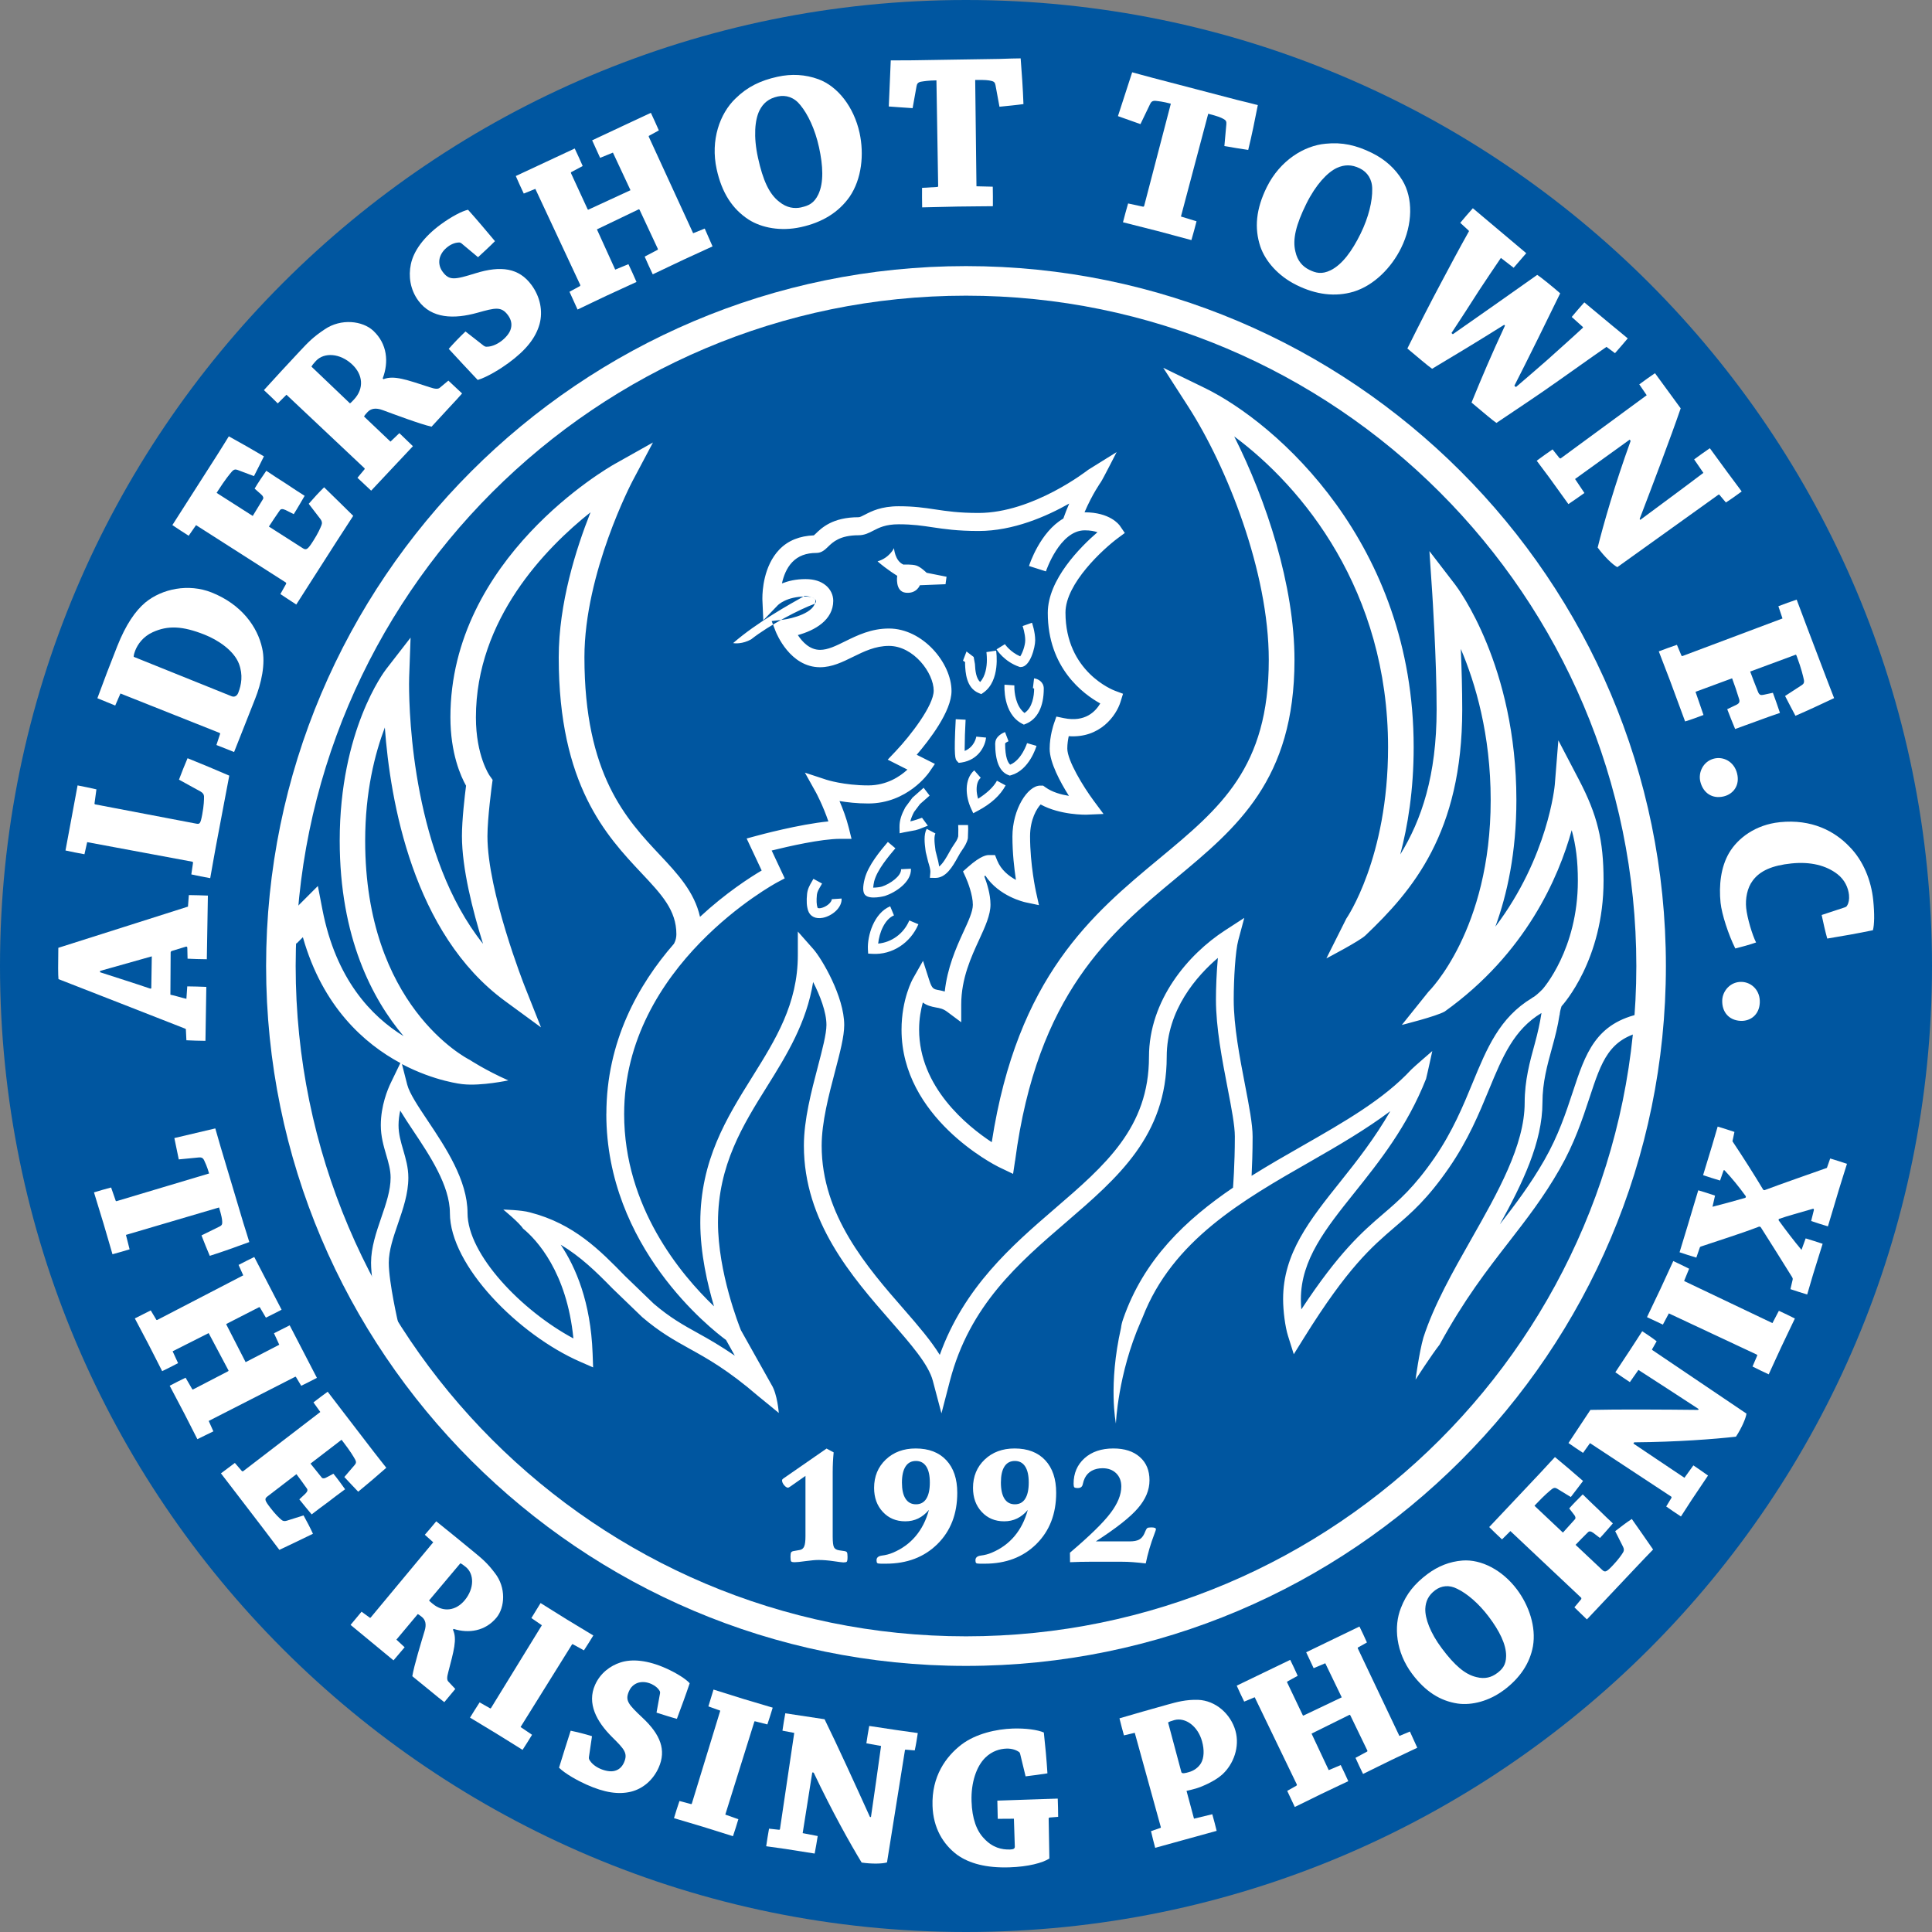 <?xml version="1.0" encoding="UTF-8"?>
<svg id="Layer_2" data-name="Layer 2" xmlns="http://www.w3.org/2000/svg" viewBox="0 0 380.3 380.3">
  <rect x="0" y="0" width="380.3" height="380.3" fill="#808080" stroke="none"/>
  <defs>
    <style>
      .cls-1 {
        fill: #0056a0;
      }

      .cls-1, .cls-2 {
        fill-rule: evenodd;
        stroke-width: 0px;
      }

      .cls-2 {
        fill: #fff;
      }
    </style>
  </defs>
  <g id="Layer_1-2" data-name="Layer 1">
    <g>
      <path class="cls-1" d="m380.3,190.15c0,105.02-85.13,190.15-190.15,190.15S0,295.17,0,190.15,85.13,0,190.15,0s190.15,85.13,190.15,190.15h0Z"/>
      <path class="cls-2" d="m190.15,322.1c-72.76,0-131.95-59.19-131.95-131.95S117.39,58.2,190.15,58.2c72.76,0,131.95,59.19,131.95,131.95s-59.19,131.95-131.95,131.95h0Zm0-269.72c-75.97,0-137.77,61.8-137.77,137.77s61.8,137.77,137.77,137.77,137.77-61.8,137.77-137.77S266.12,52.38,190.15,52.38h0Z"/>
      <path class="cls-2" d="m22.78,236.36c.02.08.11.09.19.07l18.19-5.44c-.44-1.49-.76-2.11-1-2.64-.28-.51-.59-.54-.96-.52l-4.01.39c-.28-1.36-.62-2.92-.87-4.2,2.7-.64,5.4-1.28,8.06-1.9.25.82.66,2.35,1.07,3.72.3,1.02,1.86,6.21,2.29,7.65.36,1.21,1.87,6.24,2.18,7.3.49,1.51.91,2.92,1.15,3.7-2.57.94-5.18,1.89-7.78,2.71-.53-1.2-1.1-2.69-1.63-4.02l3.56-1.75c.41-.2.56-.42.52-.96-.03-.54-.1-1.03-.62-2.79l-18.33,5.4.72,2.84c-1.09.33-2.23.67-3.37.97-.49-1.64-1.16-4.03-1.77-6.06-.56-1.87-1.29-4.16-1.87-6.12,1.13-.34,2.26-.68,3.37-.96l.91,2.62h0Z"/>
      <path class="cls-2" d="m30.74,259.75c.04.07.15.11.22.07l16.92-8.78-.92-2.05c.98-.5,2.1-1.09,3.09-1.56.75,1.45,1.86,3.58,2.7,5.21.9,1.73,1.93,3.72,2.68,5.17-.98.5-2.1,1.09-3.09,1.56l-1.2-2.04s-.07-.05-.22.02l-6.31,3.23c-.07.04-.09.09-.07.12l3.81,7.43,6.62-3.43-1.04-2.26c.98-.51,2.12-1.05,3.09-1.56.79,1.52,1.88,3.61,2.83,5.46.81,1.55,1.8,3.47,2.53,4.88-.94.48-2.13,1.11-3.09,1.56l-1.03-1.72c-.04-.07-.09-.09-.2-.03l-16.98,8.67.92,2.05c-1,.47-2.12,1.05-3.15,1.54-.73-1.41-1.75-3.45-2.53-4.97-.97-1.88-2.08-3.92-2.92-5.55,1.01-.52,2.13-1.11,3.13-1.58l1.31,2.26c.04.07.09.09.2.03l6.84-3.55c.07-.04.13-.11.09-.18l-3.9-7.34-7.09,3.58,1.07,2.33c-1.01.53-2.1,1.09-3.13,1.58-.75-1.45-1.78-3.53-2.7-5.3-.83-1.59-1.89-3.56-2.68-5.08,1.01-.53,2.12-1.05,3.13-1.58l1.07,1.79h0Z"/>
      <path class="cls-2" d="m47.63,289.57c.05.06.16.08.23.03l15.19-11.66-1.35-1.89c.94-.72,1.91-1.46,2.8-2.1.92,1.2,2.21,2.88,3.27,4.27.77,1,5.21,6.79,5.78,7.53,1.02,1.33,1.92,2.43,2.49,3.17-1.81,1.6-3.67,3.18-5.53,4.71-.82-.86-1.81-1.89-2.73-2.89l2.06-2.4c.24-.29.34-.56.05-1.07-.28-.5-.87-1.54-2.41-3.54-.05-.06-.17-.23-.25-.32l-6.11,4.69c.8.98,1.5,1.88,2.22,2.76.15.19.52.21.94-.05l1.35-.72c.83,1.01,1.61,2.1,2.3,3.06-1.06.76-2.22,1.65-3.39,2.55-1.19.86-2.35,1.75-3.19,2.4-.75-.91-1.63-1.93-2.43-2.96l1.19-1.12c.44-.44.5-.75.28-1.04-.66-.93-1.32-1.86-2.04-2.8l-5.72,4.39c-.61.47-.54.77.58,2.22.99,1.3,1.74,2,2.19,2.38.31.27.63.29,1.05.17l3.3-1.04c.68,1.22,1.33,2.47,1.85,3.61-2.17,1.05-4.38,2.13-6.61,3.17-1.23-1.67-4.65-6.13-8.1-10.63-1.14-1.49-2.38-3.1-3.4-4.43.87-.67,1.87-1.38,2.74-2.05l1.39,1.61h0Z"/>
      <path class="cls-2" d="m84.45,315.04c.1.14.32.32.73.66,2.1,1.74,4.58,1.36,6.3-.71,1.9-2.29,1.89-5.16.22-6.53-.5-.42-.84-.64-1.08-.74l-6.17,7.33h0Zm-.82-12.94c.79-.88,1.51-1.76,2.24-2.64,2.19,1.76,4.85,3.91,7.3,5.94,1.82,1.5,2.76,2.28,4.25,4.25,2.24,2.86,1.97,6.76.31,8.77-2.21,2.67-5.46,3.15-8.44,2.22l-.13.16c.87,1.83.14,4.24-.92,8.34-.28,1.04-.29,1.56.03,1.88l1.35,1.44c-.7.85-1.43,1.73-2.16,2.6-.62-.46-1.72-1.37-2.35-1.89-.69-.57-3.38-2.75-3.95-3.22.33-2.06,1.83-6.95,2.43-8.94.4-1.31.14-2.16-.55-2.73-.41-.34-.68-.51-.8-.56l-4.21,5.03,1.62,1.5c-.73.88-1.46,1.7-2.19,2.58-1.22-1.01-2.92-2.42-4.49-3.71-1.32-1.09-2.79-2.31-3.96-3.27.73-.88,1.43-1.73,2.16-2.6l1.65,1.2s.12,0,.14-.04l12.32-14.82-1.64-1.47h0Z"/>
      <path class="cls-2" d="m104.6,318.5c.58-.94,1.24-2.01,1.81-2.95,1.46.9,3.62,2.28,5.22,3.26,1.74,1.07,3.74,2.25,5.16,3.12-.58.94-1.24,2.02-1.85,2.93l-2.21-1.22c-.07-.04-.11.03-.18.13l-10.08,16.18,2.26,1.53c-.6.97-1.24,2.02-1.87,2.97-1.42-.88-3.45-2.17-5.22-3.25-1.56-.96-3.56-2.14-5.12-3.1.6-.97,1.24-2.01,1.89-3l2.06,1.17c.07.04.15,0,.19-.07l10-16.28-2.05-1.41h0Z"/>
      <path class="cls-2" d="m115.92,345.92c-.01.13,0,.31.07.44.42.76,1.21,1.39,2.14,1.8.89.4,2.07.66,2.9.41.76-.2,1.39-.72,1.79-1.61.83-1.86.07-2.65-2.31-5.01-3.12-3.1-5-6.67-3.37-10.31,1.03-2.3,2.98-3.75,5.01-4.4,2.3-.75,5.42-.43,8.95,1.16,2.12.95,3.96,2.13,4.66,2.94-.78,2.33-1.66,4.7-2.52,7-1.24-.33-2.68-.8-4.01-1.22l.7-3.84c.01-.13,0-.22-.03-.33-.28-.57-.89-1.11-1.63-1.45-.89-.4-1.7-.49-2.49-.31-.65.16-1.49.63-1.95,1.67-.83,1.86-.22,2.58,2.7,5.32,3.45,3.25,4.68,6.3,3.11,9.79-1.05,2.34-3,4.1-5.42,4.71-2.46.59-5.19.22-8.83-1.42-1.56-.7-4.08-2.05-5.35-3.3.75-2.47,1.53-4.9,2.29-7.28,1.31.27,2.87.66,4.2,1.08l-.61,4.15h0Z"/>
      <path class="cls-2" d="m139.44,335.89c.32-1.05.69-2.26,1.01-3.31,1.64.5,4.08,1.29,5.87,1.84,1.95.59,4.18,1.24,5.78,1.72-.32,1.05-.69,2.26-1.05,3.3l-2.45-.62c-.08-.02-.1.05-.14.17l-5.69,18.2,2.57.91c-.33,1.09-.69,2.26-1.06,3.34-1.6-.49-3.88-1.23-5.87-1.84-1.75-.53-3.99-1.18-5.74-1.71.33-1.09.69-2.26,1.08-3.38l2.28.61c.08.02.14-.04.16-.12l5.59-18.27-2.34-.84h0Z"/>
      <path class="cls-2" d="m153.34,360.19c.13-.02.17-.06.19-.14l2.81-18.94-2.32-.44c.17-1.12.35-2.33.56-3.42,2.26.34,5.4.82,7.73,1.17,2.4,4.86,6.27,13.35,8.93,19.23l.2.03c.66-4.64,1.37-9.36,1.99-14l-2.89-.52c.16-1.09.36-2.38.56-3.42,1.57.24,3.46.52,5.24.79,1.41.21,3.11.43,4.32.61-.16,1.09-.35,2.3-.6,3.41l-1.79-.14c-.08-.01-.13.02-.15.18l-3.52,22.01c-.87.28-2.98.33-4.99.03-2.18-3.58-5.85-10.11-9.44-17.7l-.28-.04c-.66,4.1-1.24,7.97-1.89,11.95l2.96.57c-.16,1.09-.39,2.33-.6,3.45-1.69-.26-3.82-.62-5.75-.91-1.29-.19-2.67-.36-3.79-.53.17-1.13.35-2.34.56-3.46l1.99.22h0Z"/>
      <path class="cls-2" d="m200.84,345.37c-.05-.21-.09-.37-.22-.48-.54-.39-1.41-.73-2.51-.69-1.26.04-2.8.46-4.14,1.76-1.78,1.73-2.85,4.95-2.73,8.61.11,3.46,1.01,5.84,2.48,7.34,1.65,1.78,3.46,2.21,5.12,2.15.69-.02.89-.19.92-.52l-.18-5.54-3.18.02c-.04-1.1-.04-2.49-.08-3.58,1.79-.06,4.36-.14,6.51-.22,1.71-.06,3.83-.12,5.38-.18.04,1.1.08,2.44.08,3.59l-1.71.14c-.08.04-.16.09-.16.17l.14,7.9c-1.36.86-4.15,1.61-7.85,1.73-4.56.15-7.93-.76-10.31-2.47-2.76-2.07-4.7-5.27-4.84-9.62-.19-5.82,2.61-9.7,5.72-12.09,2.82-2.13,6.83-3.03,10.09-3.14,2.56-.08,4.9.25,6.1.78.29,2.64.54,5.32.71,8.04-1.34.21-2.88.42-4.3.59l-1.04-4.29h0Z"/>
      <path class="cls-2" d="m232.54,348.82c.11.39.81.2,1.48.01.98-.27,1.87-.9,2.39-1.76.6-1.05.68-2.6.2-4.32-.8-2.91-3.22-4.77-5.46-4.16-.59.16-1.09.35-1.22.47l2.61,9.76h0Zm-11.3-7.23c-.29-1.06-.63-2.28-.88-3.35,2.82-.82,6.26-1.82,9.52-2.72,1.77-.49,3.57-.99,5.96-.92,3.46.14,6.43,2.78,7.36,6.12.86,3.1-.35,6.53-2.62,8.59-1.56,1.4-4.22,2.47-5.16,2.74-.51.14-1.57.43-1.86.47l1.47,5.47,3.6-.87c.28,1.02.61,2.2.86,3.27-1.96.54-4.67,1.29-7.07,1.95-1.69.47-3.5.96-5.03,1.39-.29-1.06-.58-2.25-.82-3.28l1.81-.63c.12-.03.15-.08.11-.2l-5.12-18.53-2.14.51h0Z"/>
      <path class="cls-2" d="m255.19,351.48c.07-.03.11-.14.08-.22l-8.29-17.17-2.07.86c-.48-.99-1.03-2.13-1.47-3.14,1.47-.71,3.63-1.75,5.28-2.55,1.76-.85,3.78-1.83,5.25-2.53.48.99,1.03,2.13,1.47,3.14l-2.07,1.14s-.06.07.02.22l3.05,6.4c.04.07.09.09.13.07l7.54-3.59-3.24-6.71-2.29.97c-.48-.99-.99-2.15-1.47-3.13,1.54-.75,3.67-1.77,5.54-2.68,1.58-.76,3.52-1.7,4.95-2.39.46.96,1.05,2.16,1.47,3.14l-1.75.98c-.07.03-.09.09-.04.2l8.18,17.22,2.07-.87c.44,1.01.99,2.15,1.45,3.19-1.43.69-3.5,1.65-5.04,2.39-1.91.92-3.98,1.97-5.63,2.77-.5-1.03-1.05-2.16-1.49-3.17l2.29-1.24c.07-.04.09-.09.04-.2l-3.35-6.93c-.04-.07-.11-.13-.18-.09l-7.45,3.69,3.38,7.19,2.36-1c.5,1.03,1.03,2.13,1.49,3.17-1.47.71-3.58,1.68-5.37,2.55-1.61.78-3.61,1.79-5.16,2.53-.5-1.03-.99-2.14-1.49-3.17l1.82-1.02h0Z"/>
      <path class="cls-2" d="m294.68,329.36c1.01-.76,1.77-1.58,1.79-3.38.02-2.35-1.38-5.03-3.41-7.73-2.01-2.67-4.32-4.6-6.23-5.51-1.57-.81-3.11-.62-4.32.28-1.34,1-1.88,2.18-1.95,3.65-.06,1.88.95,4.73,3.28,7.83,2.49,3.32,4.54,5.1,6.77,5.62,1.71.45,3.02.02,4.03-.74l.03-.02h0Zm1.33,3.33c-2.87,2.15-6.28,3.04-9.08,2.64-3.45-.52-6.36-2.36-8.97-5.85-3.2-4.27-3.65-9.34-2.2-12.97,1.07-2.79,2.72-4.79,5.23-6.67,2.09-1.56,4.37-2.46,6.87-2.66,3.71-.29,7.88,1.88,10.74,5.69,2.37,3.16,3.81,7.38,3.15,11.19-.62,3.37-2.55,6.24-5.71,8.62l-.03.02h0Z"/>
      <path class="cls-2" d="m311.25,314.74c.05-.06.05-.17,0-.23l-13.94-13.13-1.65,1.64c-.86-.81-1.75-1.65-2.52-2.43,1.03-1.1,2.49-2.64,3.69-3.91.87-.92,5.87-6.23,6.51-6.91,1.14-1.22,2.09-2.28,2.74-2.96,1.86,1.53,3.72,3.12,5.53,4.71-.72.94-1.58,2.1-2.41,3.16l-2.7-1.65c-.32-.19-.61-.24-1.06.12-.45.36-1.38,1.11-3.11,2.95-.06.06-.2.21-.28.3l5.6,5.28c.84-.95,1.62-1.78,2.37-2.63.17-.18.13-.55-.2-.92l-.93-1.21c.87-.98,1.82-1.93,2.66-2.76.92.92,1.99,1.93,3.05,2.94,1.04,1.04,2.11,2.04,2.88,2.77-.78.89-1.64,1.92-2.54,2.87l-1.3-1c-.5-.36-.82-.38-1.07-.12-.81.8-1.62,1.61-2.43,2.47l5.25,4.94c.56.53.85.41,2.11-.93,1.12-1.19,1.7-2.04,2-2.54.22-.35.18-.67,0-1.06l-1.56-3.1c1.1-.87,2.22-1.71,3.27-2.4,1.38,1.98,2.8,3.98,4.19,6.01-1.46,1.48-5.31,5.58-9.2,9.7-1.28,1.36-2.68,2.85-3.83,4.06-.8-.75-1.66-1.62-2.46-2.38l1.36-1.63h0Z"/>
      <path class="cls-2" d="m329.02,294.83c.03-.12.02-.18-.05-.23l-15.99-10.53-1.37,1.92c-.95-.63-1.97-1.3-2.87-1.94,1.26-1.9,3.01-4.55,4.32-6.52,5.41-.13,14.75-.07,21.2,0l.11-.17c-3.93-2.55-7.91-5.18-11.86-7.7l-1.68,2.4c-.92-.61-2.01-1.33-2.86-1.94.88-1.32,1.93-2.92,2.92-4.42.79-1.19,1.7-2.64,2.37-3.66.92.61,1.94,1.28,2.84,1.98l-.89,1.56c-.05.07-.03.12.1.21l18.47,12.47c-.11.9-.95,2.84-2.07,4.54-4.17.47-11.64,1.05-20.03,1.11l-.16.24c3.44,2.33,6.7,4.48,10.05,6.74l1.76-2.44c.92.61,1.95,1.34,2.88,2-.94,1.42-2.17,3.21-3.25,4.84-.72,1.09-1.45,2.26-2.08,3.22-.95-.63-1.97-1.3-2.9-1.97l1.04-1.71h0Z"/>
      <path class="cls-2" d="m327.33,260.74c-1-.47-2.14-1-3.13-1.47.72-1.55,1.85-3.86,2.65-5.56.86-1.84,1.81-3.96,2.52-5.48,1,.47,2.14,1,3.12,1.51l-.96,2.34c-.03.08.04.11.15.16l17.21,8.2,1.27-2.42c1.03.48,2.14,1,3.15,1.52-.71,1.51-1.77,3.67-2.65,5.55-.78,1.66-1.73,3.78-2.5,5.44-1.03-.48-2.14-1-3.19-1.54l.93-2.17c.03-.07-.02-.14-.1-.18l-17.3-8.11-1.17,2.2h0Z"/>
      <path class="cls-2" d="m352.87,251.83c.04-.12,0-.26-.09-.41-2.19-3.56-4.07-6.48-6.22-9.9l-.27-.08c-3.57,1.38-7.95,2.73-11.51,3.94-.05.03-.15.08-.19.2l-.68,1.97c-1.09-.33-2.3-.7-3.3-1.05.44-1.44,1.07-3.51,1.6-5.26.72-2.38,1.47-4.96,2.08-6.94,1.05.32,2.26.68,3.3,1.05l-.5,2.19c2.58-.66,4.87-1.29,6.5-1.77l.08-.27c-1.47-2.03-2.84-3.68-4.19-5.11-.07-.07-.18-.1-.23.06l-.67,1.93c-1.09-.33-2.34-.71-3.34-1.06.52-1.71,1.17-3.82,1.79-5.88.37-1.21.74-2.58,1.08-3.68,1.05.32,2.26.69,3.3,1.05l-.39,1.84c2.08,3.11,4.38,6.74,6.07,9.56l.23.07c3.51-1.32,8.75-3.13,12.29-4.39l.65-1.85c1.05.32,2.22.68,3.3,1.05-.43,1.4-1.1,3.46-1.59,5.09-.71,2.34-1.5,5.08-2.16,7.22-1.09-.33-2.3-.7-3.3-1.05l.54-2.18c0-.17-.08-.28-.19-.23-2.43.71-5.03,1.41-6.7,2l-.07.24c1.5,2.07,3.08,4.13,4.52,5.85l.82-2.26c1.05.32,2.26.69,3.34,1.06-.51,1.68-1.23,3.89-1.88,6.03-.38,1.25-.79,2.74-1.16,3.95-1.09-.33-2.22-.68-3.3-1.05l.45-1.91h0Z"/>
      <path class="cls-2" d="m19.7,191.38c3.29,1.08,6.79,2.16,9.81,3.2.18.05.27,0,.27-.08l.1-6.25c-2.96.84-6.63,1.86-10.18,2.87v.27h0Zm16.91,11.35c0-.14-.09-.23-.22-.27-7.18-2.84-17.65-6.89-24.88-9.73-.08-.81-.09-2.86-.03-6.16,7.54-2.42,18.26-5.77,25.52-8.11l.17-2.27c1.2.02,2.5.04,3.75.1-.02,1.47-.06,3.66-.09,5.35-.04,2.32-.08,5.13-.12,7.18-1.29-.02-2.54-.04-3.79-.11l-.05-2.19c-.04-.14-.13-.23-.27-.18-.67.21-2.11.64-2.78.85-.18.08-.23.17-.23.31l-.05,8.3c.98.19,2.22.61,3.15.81l.17-2.45c1.2.02,2.5.04,3.75.1-.03,1.78-.06,4.06-.1,6.25-.02,1.52-.05,3.03-.07,4.37-1.29-.02-2.54-.04-3.75-.11l-.1-2.05h0Z"/>
      <path class="cls-2" d="m16.61,168.15c-1.23-.23-2.54-.47-3.72-.74.34-1.8.78-4.17,1.16-6.23.37-1.97.82-4.43,1.22-6.58,1.14.21,2.54.52,3.71.78l-.38,2.79s.02.14.11.16l19.77,3.77c.83.16.96.18,1.33-1.79.33-1.75.36-2.93.35-3.57-.02-.37-.24-.68-.69-.94l-4.24-2.33c.54-1.44,1.13-2.92,1.69-4.22,2.75,1.1,5.48,2.25,8.21,3.43-.4,2.15-1.54,8.06-2.67,14.12-.38,2.02-.75,4.26-1.08,6.06-1.23-.23-2.54-.47-3.72-.74l.33-2.25c.02-.13-.05-.23-.13-.25l-20.7-3.85-.54,2.4h0Z"/>
      <path class="cls-2" d="m45.62,137.06c.54.21,1.04-.07,1.28-.69.62-1.58.96-3.51.14-5.7-.99-2.6-4.1-4.69-6.79-5.75-4.32-1.71-7.19-1.84-10.18-.48-1.93.87-2.97,2.42-3.42,3.54-.21.54-.34.97-.33,1.31l19.29,7.77h0Zm-2.3,7.39c.03-.08-.03-.16-.12-.19l-19.49-7.75-1.03,2.37c-1.2-.48-2.35-.98-3.51-1.44,1.13-3.1,2.53-6.77,3.9-10.21,1.71-4.32,3.58-6.98,5.52-8.62,3.35-2.76,8.55-3.77,13.03-2,5.89,2.33,9.08,6.76,9.99,11.01.71,3.06-.21,6.97-1.38,9.91-.54,1.37-1.36,3.44-1.92,4.86-.74,1.87-1.58,3.98-2.23,5.64-1.12-.44-2.37-.94-3.48-1.38l.73-2.21h0Z"/>
      <path class="cls-2" d="m56.31,114.91c.05-.08.02-.2-.05-.25l-17.67-11.29-1.45,2.09c-1.09-.7-2.22-1.42-3.21-2.1.89-1.39,2.14-3.35,3.17-4.96.74-1.17,5.04-7.9,5.6-8.76.99-1.54,1.79-2.88,2.34-3.75,2.31,1.27,4.64,2.6,6.91,3.94-.58,1.16-1.27,2.57-1.96,3.89l-3.24-1.22c-.39-.14-.71-.13-1.12.34-.41.48-1.26,1.47-2.75,3.8-.05.07-.17.26-.24.38l7.11,4.54c.71-1.19,1.38-2.24,2.02-3.32.15-.23.02-.62-.4-.95l-1.25-1.11c.73-1.23,1.56-2.44,2.3-3.51,1.18.81,2.53,1.67,3.89,2.54,1.33.9,2.68,1.77,3.66,2.39-.66,1.11-1.38,2.4-2.15,3.61l-1.6-.81c-.61-.28-.96-.24-1.17.1-.71,1.03-1.42,2.06-2.12,3.15l6.65,4.25c.72.46,1,.27,2.08-1.43.96-1.5,1.41-2.54,1.64-3.14.16-.42.06-.76-.22-1.15l-2.31-3.01c1-1.16,2.05-2.29,3.03-3.25,1.89,1.85,3.82,3.72,5.73,5.62-1.26,1.89-4.58,7.08-7.92,12.31-1.11,1.73-2.31,3.61-3.29,5.15-1.02-.65-2.12-1.41-3.13-2.06l1.14-2.03h0Z"/>
      <path class="cls-2" d="m68.89,79.41c.15-.1.37-.33.77-.75,2.05-2.18,1.8-4.92-.35-6.93-2.38-2.23-5.51-2.41-7.12-.69-.49.52-.76.88-.88,1.13l7.59,7.24h0Zm-14.2.01c-.91-.92-1.82-1.77-2.74-2.63,2.07-2.28,4.61-5.04,6.99-7.58,1.77-1.89,2.69-2.86,4.94-4.36,3.27-2.25,7.52-1.69,9.6.26,2.77,2.59,3.07,6.18,1.85,9.38l.16.15c2.06-.82,4.64.14,9.05,1.57,1.12.38,1.69.42,2.06.09l1.66-1.38c.88.82,1.79,1.68,2.7,2.53-.55.65-1.62,1.79-2.23,2.44-.67.72-3.23,3.51-3.78,4.1-2.23-.5-7.47-2.47-9.61-3.26-1.41-.52-2.35-.31-3.02.41-.4.42-.61.71-.67.84l5.21,4.95,1.75-1.67c.91.86,1.76,1.71,2.67,2.57-1.19,1.27-2.84,3.03-4.37,4.65-1.28,1.37-2.72,2.9-3.85,4.1-.91-.85-1.79-1.68-2.7-2.53l1.43-1.72s0-.13-.04-.16l-15.36-14.47-1.71,1.7h0Z"/>
      <path class="cls-2" d="m95.28,68.09c.11.08.29.17.45.16.95.02,1.98-.4,2.88-1.06.86-.63,1.75-1.61,1.96-2.54.22-.83.07-1.71-.56-2.58-1.32-1.8-2.48-1.5-6.02-.51-4.64,1.3-9.05,1.16-11.64-2.37-1.64-2.23-1.96-4.87-1.48-7.16.53-2.6,2.52-5.39,5.94-7.89,2.05-1.5,4.17-2.61,5.32-2.85,1.8,2,3.58,4.13,5.3,6.18-.98,1-2.21,2.12-3.33,3.16l-3.28-2.74c-.11-.08-.2-.13-.33-.15-.7-.04-1.54.24-2.26.77-.86.63-1.39,1.35-1.65,2.2-.2.7-.21,1.76.53,2.76,1.32,1.8,2.34,1.61,6.53.31,4.96-1.53,8.53-1.05,11,2.34,1.66,2.27,2.28,5.08,1.56,7.71-.76,2.66-2.6,5.06-6.13,7.64-1.51,1.11-4.16,2.77-6.04,3.32-1.95-2.06-3.84-4.1-5.7-6.12.97-1.1,2.19-2.38,3.3-3.42l3.62,2.83h0Z"/>
      <path class="cls-2" d="m114.13,56.33c.08-.04.12-.16.09-.24l-8.84-18.91-2.28.92c-.51-1.09-1.1-2.34-1.57-3.45,1.62-.76,4-1.87,5.82-2.72,1.94-.91,4.16-1.95,5.78-2.7.51,1.09,1.1,2.34,1.57,3.45l-2.29,1.22s-.06.08.01.24l3.25,7.05c.04.08.1.1.14.08l8.3-3.83-3.46-7.4-2.52,1.03c-.51-1.09-1.06-2.36-1.57-3.45,1.7-.79,4.04-1.89,6.1-2.86,1.74-.81,3.88-1.81,5.46-2.55.49,1.05,1.11,2.39,1.57,3.46l-1.92,1.05c-.08.04-.1.1-.05.22l8.72,18.97,2.28-.92c.47,1.11,1.05,2.36,1.54,3.51-1.58.74-3.86,1.76-5.56,2.55-2.1.98-4.39,2.1-6.21,2.95-.53-1.13-1.12-2.38-1.59-3.49l2.53-1.33c.08-.04.1-.1.05-.22l-3.57-7.64c-.04-.08-.12-.14-.2-.11l-8.21,3.94,3.6,7.92,2.6-1.07c.53,1.13,1.1,2.34,1.59,3.5-1.62.76-3.94,1.79-5.92,2.72-1.78.83-3.98,1.91-5.68,2.71-.53-1.13-1.06-2.36-1.59-3.5l2.01-1.09h0Z"/>
      <path class="cls-2" d="m157.77,40.8c1.35-.3,2.48-.77,3.32-2.55,1.09-2.34.92-5.63.13-9.25-.78-3.58-2.21-6.55-3.69-8.33-1.2-1.52-2.82-2.03-4.43-1.68-1.79.39-2.87,1.31-3.6,2.75-.92,1.85-1.21,5.15-.3,9.29.97,4.45,2.2,7.15,4.18,8.68,1.5,1.23,3,1.4,4.35,1.11h.04Zm-.19,3.92c-3.84.84-7.64.16-10.24-1.51-3.19-2.09-5.25-5.25-6.27-9.91-1.25-5.71.62-10.96,3.72-13.92,2.33-2.29,4.89-3.53,8.25-4.27,2.79-.61,5.47-.46,8.05.48,3.82,1.4,6.99,5.46,8.11,10.56.92,4.23.43,9.08-1.96,12.58-2.16,3.07-5.38,5.06-9.61,5.98h-.04Z"/>
      <path class="cls-2" d="m184.54,36.79c.09,0,.13-.09.13-.18l-.34-20.79c-1.7.03-2.45.17-3.08.27-.62.14-.75.46-.83.86l-.78,4.34c-1.52-.11-3.26-.21-4.69-.33.13-3.04.26-6.07.39-9.07.94-.01,2.68,0,4.24-.02,1.16-.02,7.09-.11,8.75-.14,1.38-.02,7.14-.12,8.34-.13,1.74-.07,3.35-.1,4.24-.11.23,2.99.45,6.02.55,9-1.42.2-3.16.36-4.72.52l-.79-4.27c-.1-.49-.28-.71-.86-.83-.58-.12-1.12-.2-3.13-.17l.25,20.93,3.21.08c.02,1.25.04,2.54.02,3.84-1.87.03-4.6.03-6.92.07-2.14.04-4.77.12-7,.16-.02-1.29-.04-2.59-.02-3.84l3.03-.18h0Z"/>
      <path class="cls-2" d="m225.05,40.67c.08.02.15-.05.17-.14l5.25-20.12c-1.64-.43-2.41-.49-3.04-.56-.64-.03-.84.24-1.03.61l-1.91,3.97c-1.44-.51-3.08-1.08-4.43-1.57.94-2.89,1.88-5.78,2.8-8.63.91.24,2.58.72,4.09,1.11,1.12.29,6.86,1.79,8.46,2.21,1.34.35,6.91,1.8,8.07,2.11,1.7.4,3.25.8,4.11,1.03-.58,2.94-1.17,5.92-1.89,8.82-1.43-.19-3.14-.5-4.69-.76l.39-4.33c.04-.5-.08-.76-.61-1.03-.53-.28-1.02-.5-2.96-1l-5.37,20.23,3.07.94c-.32,1.21-.64,2.46-1.01,3.7-1.81-.47-4.44-1.2-6.68-1.79-2.07-.54-4.63-1.16-6.79-1.72.33-1.25.65-2.5,1.01-3.7l2.97.64h0Z"/>
      <path class="cls-2" d="m257.74,53.12c1.24.61,2.42.94,4.19.08,2.31-1.15,4.23-3.83,5.87-7.16,1.62-3.28,2.36-6.5,2.31-8.81.01-1.93-.94-3.35-2.42-4.08-1.64-.81-3.06-.76-4.53-.1-1.87.87-4.15,3.28-6.03,7.08-2.01,4.08-2.74,6.96-2.14,9.39.41,1.89,1.47,2.96,2.71,3.58l.04.02h0Zm-2.6,2.95c-3.52-1.74-6.07-4.64-7.06-7.56-1.2-3.63-.84-7.38,1.27-11.66,2.59-5.24,7.32-8.18,11.59-8.56,3.25-.34,6.03.29,9.11,1.81,2.56,1.26,4.57,3.05,6,5.4,2.11,3.48,2.06,8.63-.25,13.31-1.91,3.88-5.33,7.37-9.37,8.61-3.61,1.06-7.36.6-11.24-1.32l-.04-.02h0Z"/>
      <path class="cls-2" d="m316.21,68.29c-3.5,2.42-6.48,4.58-9.47,6.67-3.79,2.7-8.14,5.57-12.18,8.29-.6-.39-2.48-1.97-4.9-4.01,2.15-5.25,3.86-9.29,6.59-15.16l-.17-.14c-4.96,3.11-9.96,6.14-14.18,8.65-.71-.48-2.92-2.35-4.87-3.99,2.35-4.73,4.41-8.77,6.71-13.08,1.69-3.18,3.49-6.57,5.36-9.9.09-.1.05-.19-.05-.28l-1.61-1.48c.81-.96,1.67-1.98,2.48-2.87,1.23,1.04,2.93,2.47,4.3,3.62,2.05,1.73,4.37,3.68,6.21,5.23-.78.92-1.7,1.95-2.48,2.87l-2.51-1.94c-1.32,1.92-3.01,4.47-4.3,6.41-1.79,2.81-3.55,5.53-5.43,8.38l.27.23c3.05-2.1,13.56-9.52,16.61-11.68.66.39,3.42,2.65,4.52,3.63-1.72,3.57-6.82,13.92-9.02,18.19l.31.26c2.33-2,4.63-3.97,6.22-5.38,1.73-1.57,4.68-4.17,6.88-6.22.12-.07.14-.17.04-.26l-2.16-1.94c.81-.96,1.7-2.01,2.48-2.87,1.64,1.38,3.54,2.93,5.35,4.45,1.02.86,2.25,1.83,3.2,2.64-.78.92-1.7,2.01-2.51,2.91l-1.69-1.25h0Z"/>
      <path class="cls-2" d="m306.99,90.17c.11.08.18.09.25.04l16.9-12.41-1.46-2.14c1.01-.74,2.09-1.53,3.09-2.2,1.48,2.02,3.53,4.83,5.06,6.92-1.92,5.61-5.55,15.17-8.08,21.77l.13.18c4.12-3.06,8.33-6.15,12.42-9.25l-1.82-2.65c.97-.71,2.13-1.55,3.09-2.2,1.03,1.4,2.26,3.1,3.42,4.68.92,1.26,2.06,2.75,2.85,3.83-.97.71-2.05,1.5-3.11,2.17l-1.27-1.51c-.05-.07-.11-.08-.26.02l-19.84,14.22c-.89-.46-2.55-2.06-3.87-3.86,1.11-4.46,3.36-12.35,6.49-20.99l-.19-.25c-3.7,2.65-7.16,5.18-10.75,7.75l1.84,2.75c-.97.71-2.12,1.49-3.15,2.19-1.11-1.51-2.46-3.45-3.73-5.18-.84-1.15-1.77-2.35-2.51-3.36,1.01-.74,2.09-1.53,3.12-2.23l1.36,1.71h0Z"/>
      <path class="cls-2" d="m350.09,119.32c1.17-.44,2.42-.91,3.57-1.29.58,1.54,1.4,3.72,2.07,5.51.47,1.25,3.35,8.8,3.71,9.76.64,1.71,1.23,3.16,1.59,4.12-2.51,1.18-5.02,2.36-7.61,3.48-.62-1.15-1.34-2.55-2.04-3.9l3.29-2.14c.35-.23.53-.48.4-1.1-.15-.66-.45-2.07-1.39-4.58-.05-.12-.09-.25-.17-.32l-9,3.33c.52,1.38.99,2.63,1.51,3.91.28.75.58.78,1.15.66l1.81-.39c.5,1.34.95,2.65,1.39,3.96-1.43.49-2.99,1.03-4.5,1.6-1.55.58-3.07,1.1-4.32,1.57-.51-1.24-1.04-2.52-1.56-3.9l1.86-.89c.55-.3.68-.59.42-1.3-.39-1.29-.82-2.55-1.32-3.89l-7.2,2.66,1.57,4.56c-1.17.44-2.42.91-3.62,1.27-.85-2.26-1.98-5.41-2.97-8.04-.74-1.96-1.56-4.03-2.21-5.75,1.17-.44,2.42-.91,3.57-1.29l.88,2.1c.03.08.14.14.23.1l19.67-7.39-.81-2.41h0Z"/>
      <path class="cls-2" d="m341.94,152.29c.56,2.25-.7,3.99-2.61,4.47-2.25.56-4.07-.64-4.63-2.89-.45-1.77.52-3.99,2.68-4.54,1.86-.47,3.96.57,4.55,2.91v.04h.01Z"/>
      <path class="cls-2" d="m350.33,161.84c6.3-.65,10.81,1.76,13.73,4.83,2.7,2.73,4.27,6.61,4.67,10.51.28,2.75.23,4.82-.06,5.93-2.99.62-5.98,1.15-8.99,1.64-.42-1.48-.76-3.06-1.1-4.64l4.51-1.49c.22-.07.43-.18.5-.37.31-.48.46-1.21.37-2.1-.15-1.42-.84-2.96-2.26-4.07-2.24-1.74-5.32-2.5-9.05-2.12-3.82.39-6.22,1.45-7.64,3.38-1.11,1.46-1.47,3.61-1.29,5.38.2,2,1.23,5.39,1.95,6.8-1.3.45-2.87.88-4.09,1.18-1.36-2.73-2.66-6.73-2.9-8.99-.35-3.46.05-7,1.65-9.77,1.75-3.01,5.3-5.61,9.96-6.09h.04Z"/>
      <path class="cls-2" d="m346.4,197.41c-.11,2.32-1.82,3.63-3.78,3.54-2.32-.11-3.71-1.78-3.61-4.09.08-1.83,1.64-3.68,3.87-3.58,1.92.09,3.63,1.68,3.52,4.09v.04h0Z"/>
      <path class="cls-2" d="m301.55,196.43s0,0,0,0c.02,0,.05-.03.07-.03.13-.08.26-.16.39-.23.72-.5,1.64-1.46,1.64-1.46.07-.08,6.94-7.81,6.94-21.33,0-3.92-.38-6.97-1.21-9.97-2.57,9.27-9,24.25-25,35.7-1.65.95-8.44,2.64-8.44,2.64,0,0,4.88-6.08,5.23-6.52.12-.12,12.26-12.11,12.26-37.72,0-12.95-3.01-23.03-5.88-29.78.16,3.81.28,8.08.28,11.96,0,24.27-9.83,35.65-19.03,44.42-1.11,1.1-7.71,4.54-7.71,4.54l3.92-7.82c.08-.12,8.22-11.91,8.22-33.74,0-30.85-16.89-51.27-30.28-61.18,6.32,12.56,11.86,29.34,11.86,44.01,0,23.59-11.34,33-23.34,42.97-12.81,10.63-27.33,22.69-31.65,55.57h-.01l-.39,2.61-2.88-1.38c-.83-.42-19.08-9.7-19.08-27,0-6.02,2.17-9.94,2.27-10.1l1.96-3.46,1.22,3.79c.56,1.74.83,1.79,1.96,1.99.31.05.71.16,1.1.26.51-4.66,2.19-8.51,3.64-11.66,1.02-2.2,1.89-4.1,1.89-5.41,0-1.93-1.01-4.54-1.4-5.39l-.54-1.18.97-.86c2.66-2.36,3.79-2.36,4.16-2.36h1.17l.44,1.09c.76,1.86,2.31,3.06,3.68,3.8-.33-2.18-.69-5.25-.69-8.53,0-5.4,3.01-10.03,5.47-10.03h.57l.46.33c1.34.97,3.08,1.44,4.62,1.69-1.7-2.69-3.79-6.56-3.79-9.27,0-2.54.79-4.8.82-4.9l.5-1.44,1.49.31c4.21.86,6.23-1.34,7.15-2.89-3.33-1.84-10.33-6.97-10.33-17.83,0-6.57,6.43-12.99,9.78-15.88-.62-.2-1.39-.37-2.51-.37-4.92,0-7.61,8-7.64,8.08l-3.33-1.06c.11-.34,2.18-6.68,6.76-9.34.37-1.05.76-2.04,1.16-2.95-4.5,2.54-11.02,5.4-17.83,5.4-4.18,0-6.78-.39-9.07-.73-2-.3-3.89-.59-6.65-.59-2.6,0-3.88.67-5.01,1.25-.86.45-1.75.91-2.91.91-3.68,0-5.07,1.36-5.99,2.25-.59.57-1.26,1.23-2.29,1.23-2.04,0-3.6.59-4.76,1.8-1.15,1.19-1.73,2.79-2.04,4.2,1.22-.46,2.67-.85,4.64-.85,1.68,0,3.03.42,4.02,1.26.92.77,1.44,1.87,1.44,3.01,0,3.82-3.68,5.85-6.97,6.75.9,1.35,2.33,2.91,4.38,2.91,1.53,0,3.11-.78,4.93-1.68,2.4-1.18,5.12-2.52,8.63-2.52,6.63,0,12.31,6.77,12.31,12.3,0,4.02-4.39,9.68-6.85,12.55.89.45,3.58,1.8,3.58,1.8l-1.13,1.65c-.17.25-4.31,6.14-11.99,6.14-2.25,0-4.12-.23-5.66-.48.64,1.49,1.34,3.3,1.83,5.27l.54,2.17h-2.24c-3.73,0-10.21,1.49-13.48,2.3.82,1.74,2.57,5.48,2.57,5.48l-1.47.78c-.3.16-30.14,16.26-30.14,45.62,0,18.26,11.12,31.56,17.69,37.84-1.29-4.36-2.7-10.43-2.7-16.48,0-12.3,5.2-20.62,10.23-28.68,4.61-7.39,8.97-14.36,8.97-24v-4.61l3.05,3.45c1.67,1.89,6.08,9.35,6.08,14.95,0,2.24-.83,5.4-1.79,9.06-1.24,4.72-2.65,10.06-2.65,14.7,0,13.66,9,23.97,16.24,32.26,2.81,3.22,5.29,6.13,7.01,8.91,4.78-13.31,14.17-21.49,22.59-28.74,9.98-8.59,18.59-16,18.59-29.91,0-11.19,7.72-20.2,14.94-24.89l3.82-2.48-1.18,4.4c-.57,2.1-.9,7.58-.9,11.67,0,5.26,1.18,11.38,2.22,16.77.8,4.16,1.5,7.75,1.5,10.23,0,3.11-.11,5.82-.2,7.7,3.3-2.07,6.65-3.99,9.93-5.86,8.26-4.72,16.07-9.18,21.5-15.05.49-.51,4.14-3.65,4.14-3.65,0,0-.94,4.35-1.23,5.48-3.72,9.42-9.23,16.32-14.1,22.41-5.65,7.07-10.54,13.18-10.54,20.97,0,.65.04,1.32.09,2,7.41-11.27,12-15.27,16.08-18.77,3.15-2.7,6.12-5.26,10.13-11.07,3.54-5.14,5.65-10.24,7.5-14.74,2.82-6.84,5.32-12.88,11.68-16.7h0Zm-182.19,22.84c0-14.26,6.28-25.44,13.28-33.47h0s.5-.75.5-1.9c0-4.73-2.89-7.81-6.89-12.06-6.86-7.31-16.27-17.31-16.27-42.42,0-10.66,3.41-21.4,6.26-28.58-8.83,7.03-22.56,21.06-22.56,40.38,0,7.56,2.67,11.42,2.7,11.46l.59.83-.14.99c0,.06-.88,6.46-.88,10.1,0,10.95,7.24,29.31,7.31,29.49l3.23,8.14-7.06-5.17c-18.17-13.29-22.63-39.47-23.68-53.86-1.96,5.17-3.87,12.63-3.87,22.31,0,32.39,19.78,42.72,20.62,43.14,0,0,3.02,2,7.56,4.02,0,0-5.32,1.13-8.89.75-.12,0-5.57-.55-12.05-3.96l1.04,4.05c.44,1.71,2.19,4.33,4.05,7.11,3.48,5.21,7.82,11.7,7.82,18.16,0,8.17,10.66,19.23,20.84,24.68-1.29-13.06-7.24-19.45-9.92-21.63-.7-1.14-3.88-3.73-3.88-3.73,0,0,3.55.06,5.25.55,8.65,2.22,13.76,7.45,18.7,12.51l5.65,5.45c3.22,2.76,5.79,4.19,8.77,5.84,2.12,1.17,4.46,2.52,7.2,4.4-.61-1.09-1.37-2.43-1.72-3.08-2.95-2.17-23.57-18.3-23.57-44.51h0Zm204.51-16.32c-7.14,1.44-8.6,5.87-11.01,13.2-1.37,4.14-2.91,8.85-5.87,14.02-3.16,5.52-6.48,9.79-9.99,14.32-4.32,5.57-8.79,11.33-13.63,20.2-1.49,1.88-4.73,6.88-4.73,6.88,0,0,.7-5.3,1.54-8.26,2.09-6.47,5.84-13.06,9.46-19.44,5.15-9.07,10.48-18.45,10.48-26.79,0-4.42,1.02-8.11,2-11.67.56-2.05,1.01-4.03,1.31-6.01-5.44,3.27-7.65,8.57-10.33,15.06-1.92,4.66-4.1,9.94-7.86,15.39-4.26,6.18-7.4,8.88-10.73,11.73-4.53,3.89-9.21,7.91-17.83,21.76l-2.01,3.23-1.14-3.63c-.55-1.75-.96-4.86-.96-7.23,0-9.01,5.24-15.56,11.3-23.15,3.25-4.06,6.76-8.55,9.8-13.84-4.7,3.53-10.04,6.66-15.65,9.87-13.43,7.67-27.21,15.54-33.11,30.73-.02.05-.04.09-.06.14-.1.26-.21.51-.32.74-4.5,10.29-4.87,20.01-4.87,20.01,0,0-1.55-7.58,1.01-18.85.05-.47.17-1.02.4-1.68,4.06-11.8,12.4-19.62,21.66-25.91h-.02s.36-4.53.36-10.06c0-2.14-.66-5.58-1.43-9.56-1.07-5.55-2.29-11.84-2.29-17.43,0-2.18.12-5.36.38-8.16-4.07,3.48-10.07,10.17-10.07,19.47,0,15.51-9.62,23.79-19.81,32.56-9.34,8.03-18.99,16.34-22.86,31.2l-1.67,6.42-1.7-6.42c-.86-3.24-4.3-7.17-8.28-11.73-7.62-8.72-17.1-19.58-17.1-34.55,0-5.09,1.47-10.67,2.76-15.59.86-3.29,1.68-6.39,1.68-8.17,0-2.55-1.28-5.82-2.62-8.45-1.28,7.98-5.18,14.34-9.03,20.5-4.77,7.63-9.7,15.53-9.7,26.83,0,9.85,4.17,20.35,4.51,21.2l6.03,10.75c1.16,1.85,1.43,5.55,1.43,5.55,0,0-3.09-2.55-4.08-3.34-5.92-5.1-9.92-7.33-13.46-9.29-3.02-1.68-5.87-3.26-9.35-6.24l-5.87-5.66c-3.16-3.24-6.28-6.27-10.17-8.59,2.98,4.46,5.91,11.31,6.28,21.38l.1,2.77-2.54-1.11c-12.11-5.28-25.65-18.92-25.65-29.27,0-5.4-4.01-11.4-7.23-16.22-.94-1.41-1.81-2.72-2.55-3.95-.19.9-.33,1.85-.33,2.89,0,1.71.45,3.24.92,4.86.49,1.69,1.01,3.45,1.01,5.45,0,3.13-1.04,6.14-2.04,9.05-.93,2.71-1.81,5.28-1.81,7.71,0,3.88,1.86,11.9,1.88,11.97l-3.4.79c-.08-.34-1.97-8.49-1.97-12.77,0-3.02,1.02-5.98,2-8.85.95-2.77,1.85-5.38,1.85-7.92,0-1.5-.42-2.95-.87-4.47-.52-1.78-1.06-3.63-1.06-5.84,0-3.84,1.37-7.1,1.96-8.32l1.89-3.91c-7.08-3.81-15.3-11.05-19.19-24.77-.51.51-1.26,1.26-1.26,1.26l-3.35-3.77,7.56-7.57.9,4.66c2.65,13.69,9.62,20.99,15.97,24.89-6.13-7.27-12.57-19.39-12.57-38.48,0-21.73,8.78-33.3,9.16-33.78l4.79-6.18-.28,7.81s-.02.51-.02,1.33c0,6.35.85,33.95,14.56,51.13-2.02-6.48-4.15-14.8-4.15-21.23,0-3.19.56-7.95.81-9.89-1.03-1.83-3.08-6.35-3.08-13.49,0-31.31,31.06-49.13,32.39-49.87l7.48-4.2-4.02,7.58c-.1.18-9.47,18.06-9.47,34.69,0,23.11,8.26,31.9,14.9,38.97,3.48,3.7,6.76,7.26,7.85,12.13,5.08-4.71,9.84-7.76,12.14-9.12-.77-1.65-2.96-6.3-2.96-6.3l2-.54c.39-.11,8.37-2.27,14.09-2.82-1.05-3.11-2.42-5.66-2.44-5.69l-2.18-3.91,4.25,1.4s3.44,1.11,8.21,1.11c3.65,0,6.26-1.76,7.72-3.11-.89-.45-3.88-1.96-3.88-1.96l1.61-1.7c2.88-3.04,7.44-8.96,7.44-11.88,0-3.48-3.95-8.81-8.81-8.81-2.69,0-4.92,1.1-7.08,2.16-2.03,1-4.13,2.04-6.48,2.04-5.92,0-8.59-6.71-8.71-6.99l-.81-2.1,2.23-.27c1.66-.2,6.38-1.32,6.38-3.79,0-.05-.02-.19-.2-.34-.33-.28-.98-.43-1.77-.43-3.74,0-5.37,1.65-5.44,1.72l-2.85,2.96-.18-4.07s0-.15,0-.33c0-1.33.22-6.27,3.33-9.52,1.72-1.8,4.04-2.69,6.8-2.8.09-.08.35-.32.35-.32,1.16-1.13,3.33-3.25,8.43-3.25.29,0,.67-.19,1.3-.52,1.26-.65,3.17-1.64,6.62-1.64,3.02,0,5.04.3,7.17.62,2.27.34,4.63.7,8.55.7,10.76,0,21.48-8.42,21.59-8.5l5.59-3.48s-2.65,5.22-3.09,5.88c-.02.03-1.68,2.35-3.23,5.97h.02c4.97,0,6.77,2.4,6.96,2.68l.95,1.39-1.35,1c-2.87,2.13-10.33,8.92-10.33,14.67,0,11.65,9.37,15.25,9.77,15.4l1.56.58-.49,1.58c-.83,2.7-4.02,7.21-10.2,6.77-.14.68-.28,1.53-.28,2.43,0,2.38,3.17,7.54,5.17,10.24l1.96,2.64-3.29.14c-.23.01-5.22.11-9.09-2.01-.73.77-2.08,2.92-2.08,6.27,0,5.61,1.15,10.85,1.16,10.9l.59,2.65-2.65-.56c-.24-.05-5.23-1.17-7.91-5.26-.06.04-.12.1-.19.15.51,1.35,1.21,3.52,1.21,5.56s-1.03,4.3-2.21,6.87c-1.58,3.42-3.55,7.68-3.55,12.81v3.48l-2.79-2.08c-.78-.58-1.43-.7-2.19-.83-.93-.17-1.8-.39-2.58-.98-.38,1.41-.73,3.16-.73,5.33,0,11.29,9.42,18.96,14.3,22.17,5.03-32.63,19.87-44.95,33.01-55.85,12.02-9.98,21.52-17.86,21.52-39.09,0-17.34-8.24-38.03-15.89-49.91l-4.88-7.58,8.11,3.94c14.24,6.93,41.18,30.64,41.18,70.71,0,8.52-1.16,15.55-2.64,21.14,4.19-6.78,7.16-15.55,7.16-28.53,0-10.01-.86-22.73-.86-22.86l-.56-8.32,5.08,6.61c.49.64,12.04,15.98,12.04,42.39,0,10.33-1.82,18.58-4.14,24.93,10.4-13.75,11.69-27.77,11.7-27.96l.7-8.72,4.05,7.75c3.63,6.94,4.85,11.94,4.85,19.85,0,15.58-7.94,24.37-8.27,24.74,0,0-.21.62-.31,1.18,0,0,0,.02,0,.02-.03.18-.06.36-.06.5,0,0-.02,0-.03.01-.33,2.24-.9,4.4-1.48,6.5-.92,3.34-1.88,6.8-1.88,10.75,0,7.79-3.94,15.95-8.39,23.98,3.07-3.97,6.01-7.84,8.75-12.63,2.79-4.87,4.27-9.39,5.59-13.38,2.52-7.65,4.51-13.69,13.64-15.53l.69,3.42h0Zm-176.01-77.1c3.57-2.83,9.65-5.97,12.52-7,1.03-1.03-1.33-1.56-1.99-1.56-2.89,1.62-9.44,5.25-14.08,9.3.31.07,1.86.21,3.55-.74h0Zm24.88-15.35c1.92,1.67,3.87,2.84,3.87,2.84,0,0-.49,3.09,1.67,3.33,2.16.24,2.79-1.47,2.79-1.47l5.05-.2.2-1.47-3.92-.78s-1.13-1.13-2.01-1.42c-.88-.29-2.55-.19-2.55-.19-1.71-.73-1.86-3.24-1.86-3.24,0,0-.88,1.91-3.23,2.6h0Zm-12.92,63.01c-.41.7-.84,1.43-.95,2.42-.15,1.4-.08,2.49.21,3.34.38,1.13,1.49,1.67,2.89,1.39,1.84-.36,3.81-2.01,3.69-3.79l-1.94.13c.04.56-1.01,1.53-2.13,1.75-.14.03-.6.1-.67-.1-.19-.57-.23-1.42-.12-2.52.06-.57.34-1.04.69-1.64l.33-.57-1.7-.93-.3.52h0Zm11.02,13.33l.05.87.87.05c3.84.22,7.46-2.13,9.02-5.83l-1.79-.75c-1.1,2.62-3.5,4.32-6.13,4.56.21-2.11,1.27-4.79,3.11-5.55l-.74-1.79c-3.22,1.33-4.52,5.83-4.39,8.45h0Zm-.63-13.86c-.41,1.59-.39,2.66.06,3.16.93,1.04,3.9.23,3.93.22,2.04-.67,5.24-2.72,5.11-5.36l-1.94.1c.07,1.33-2.16,2.89-3.78,3.42-.31.1-1.17.21-1.71.21.03-.38.11-.89.2-1.26.58-2.25,2.83-4.9,4.17-6.49l-1.48-1.25c-1.45,1.71-3.87,4.57-4.56,7.25h0Zm18.4-10.58l.03.81-.02,1.41c-.12.58-.46,1.07-.85,1.64l-.43.66-.51.89c-.48.87-1.21,2.17-1.96,2.76-.1-.5-.16-1.01-.31-1.5l-.4-1.57-.06-.46c-.07-.53-.16-1.22-.16-1.84,0-.45.05-.87.19-1.14l-1.72-.91c-.62,1.18-.4,2.89-.24,4.13l.06.44.47,1.92c.23.75.48,1.53.43,2.11l-.09,1.04,1.04.02c2.17.04,3.48-2.33,4.45-4.07l.46-.81.39-.59c.44-.64.94-1.38,1.14-2.32,0,0,.06-1.92.06-1.92l-.03-.7h-1.94Zm-8.98-5.41s-1.43,1.93-1.43,1.93c-.71,1.33-1.17,2.51-1.14,3.97l.02,1.14.87-.19,2.26-.42c.09-.03.71-.21.71-.21l1.72-.68-1.15-1.56-1.07.37-.77.23s-.23.06-.46.11c.15-.59.38-1.18.73-1.84l1.17-1.56s1.9-1.67,1.9-1.67l-1.18-1.54-2.16,1.91h0Zm11.52,2.17l.43.92.9-.48c2.59-1.37,4.43-3.05,5.47-5l-1.71-.92c-.71,1.31-2.05,2.49-3.71,3.55-.17-.6-.29-1.23-.29-1.86,0-.91.22-1.75.81-2.27l-1.28-1.46c-2.01,1.77-1.73,5.14-.62,7.52h0Zm4.74-12.85c0,3.5.86,5.58,2.56,6.24l.31.12.32-.09c3.54-1.03,4.89-5.56,4.95-5.76l-1.86-.54s-1.05,3.3-3.32,4.24c-.44-.39-1-1.4-1-4.15v-.02c.04-.1.39-.33.67-.44l-.69-1.81c-.32.12-1.92.79-1.92,2.2h0Zm-7.53,3.48l.35.37.53-.06c3.53-.54,4.72-3.45,4.86-4.91l-1.93-.19c-.03.24-.39,2.03-2.28,2.82,0-.18,0-.34,0-.57,0-1.44.07-3.64.18-5.58l-1.94-.1c-.4,7.55-.08,7.89.24,8.22h0Zm14.99-14.33l.21.08c0,1.43-.33,3.77-1.89,4.81-1.76-1.36-2-4.12-2-5.1,0-.21,0-.33,0-.34l-1.94-.13c-.01.23-.35,5.64,3.41,7.65l.4.21.42-.17c2.26-.92,3.5-3.39,3.5-6.93,0-1.32-1.14-1.92-1.91-2.01l-.23,1.93h0Zm-2.06-12.24s.52,1.49.52,2.81c0,1.05-.58,2.6-.99,3.17-1.97-.86-3.01-2.38-3.01-2.4l-1.65,1.02c.06.1,1.49,2.4,4.46,3.43l.15.05h.17c1.86,0,2.83-3.91,2.83-5.26,0-1.66-.61-3.39-.63-3.46l-1.83.65h0Zm-5.21,4.86c.04.24.87,5.9-2.49,8.25l-.43.3-.49-.2c-2.5-1.02-2.63-4.13-2.7-5.63,0,0,0-.15,0-.29,0-.09,0-.16.02-.17-.05-.03-.43-.29-.43-.29l.69-1.81,1.41,1.08.25,1.39c.06,1.37.24,2.8,1.02,3.54,1.07-1.16,1.33-3.02,1.33-4.36,0-.88-.09-1.51-.09-1.53l1.92-.29h0Z"/>
      <path class="cls-2" d="m155.55,292.62s-.05.03-.08.05c-.17.11-.28.17-.34.17-.24,0-.5-.16-.78-.49-.27-.33-.41-.65-.41-.96,0-.12.1-.25.3-.4h.02l8.44-5.85,1.4.75c-.06.62-.11,1.24-.14,1.88-.03.63-.05,1.31-.05,2.04v12.64c0,1.11.09,1.82.26,2.13.17.31.49.5.96.58l1.02.15c.29.04.48.12.56.25.08.12.12.43.12.91,0,.53-.05.84-.15.94-.1.09-.31.14-.66.14-.18,0-.82-.08-1.91-.24-1.09-.16-2.08-.24-2.98-.24-.64,0-1.48.08-2.53.22-1.05.15-1.77.22-2.16.22s-.61-.05-.7-.15c-.09-.1-.14-.4-.14-.9,0-.45.04-.75.13-.89.09-.14.28-.23.57-.27l1.14-.2c.4-.07.69-.3.86-.7.17-.4.25-1.06.25-1.99v-11.89s-3.01,2.11-3.01,2.11h0Z"/>
      <path class="cls-2" d="m180.3,287.58c-.9,0-1.58.36-2.05,1.09-.47.73-.71,1.78-.71,3.16s.23,2.45.71,3.18c.47.73,1.15,1.1,2.05,1.1s1.57-.36,2.03-1.09c.46-.72.7-1.78.7-3.19s-.23-2.43-.7-3.16c-.47-.72-1.14-1.09-2.03-1.09h0Zm2.52,9.66c-.61.73-1.3,1.28-2.08,1.66-.78.38-1.63.56-2.55.56-1.79,0-3.26-.61-4.41-1.85-1.15-1.23-1.72-2.81-1.72-4.73,0-2.26.77-4.12,2.3-5.58,1.53-1.45,3.49-2.18,5.88-2.18,2.58,0,4.59.77,6.03,2.31,1.44,1.54,2.16,3.68,2.16,6.42,0,4.15-1.3,7.51-3.91,10.09-2.61,2.58-5.99,3.86-10.15,3.86h-.94c-.41,0-.66-.04-.75-.13-.1-.09-.14-.27-.14-.55,0-.51.34-.81,1.02-.91.81-.1,1.53-.29,2.16-.56,1.8-.75,3.3-1.83,4.5-3.25,1.2-1.42,2.07-3.13,2.62-5.15h0Z"/>
      <path class="cls-2" d="m199.77,287.58c-.9,0-1.58.36-2.05,1.09-.47.73-.7,1.78-.7,3.16s.24,2.45.7,3.18c.47.73,1.15,1.1,2.05,1.1s1.57-.36,2.03-1.09c.46-.72.7-1.78.7-3.19s-.23-2.43-.7-3.16c-.46-.72-1.14-1.09-2.03-1.09h0Zm2.52,9.66c-.61.73-1.3,1.28-2.08,1.66-.78.38-1.63.56-2.55.56-1.79,0-3.26-.61-4.41-1.85-1.15-1.23-1.72-2.81-1.72-4.73,0-2.26.77-4.12,2.3-5.58,1.53-1.45,3.49-2.18,5.88-2.18,2.58,0,4.59.77,6.03,2.31,1.44,1.54,2.16,3.68,2.16,6.42,0,4.15-1.3,7.51-3.91,10.09-2.61,2.58-5.99,3.86-10.15,3.86h-.94c-.41,0-.66-.04-.75-.13-.1-.09-.14-.27-.14-.55,0-.51.34-.81,1.01-.91.81-.1,1.53-.29,2.16-.56,1.8-.75,3.3-1.83,4.5-3.25,1.2-1.42,2.07-3.13,2.62-5.15h0Z"/>
      <path class="cls-2" d="m215.71,303.41h6.66c.8,0,1.41-.12,1.84-.34.43-.23.77-.61,1.02-1.14l.31-.71s.03-.05.06-.11c.12-.28.31-.42.56-.42.07,0,.16,0,.26-.02.1,0,.18-.01.24-.01.28,0,.5.03.65.09.15.06.23.15.23.27,0,.09-.1.39-.3.91-.75,1.97-1.32,3.91-1.71,5.82-.92-.11-1.77-.19-2.53-.25-.76-.06-1.46-.08-2.09-.08h-6.49c-.53,0-1.11,0-1.74.02-.63.02-1.31.04-2.05.07l-.02-1.87c3.91-3.32,6.57-5.92,7.98-7.8,1.42-1.87,2.13-3.62,2.13-5.24,0-1.07-.34-1.94-1.01-2.6-.68-.66-1.57-.99-2.68-.99-.82,0-1.53.17-2.13.5-.6.33-1.06.82-1.37,1.45-.16.33-.29.72-.39,1.18-.1.52-.42.77-.97.77-.38,0-.61-.05-.7-.15-.09-.1-.14-.33-.14-.7,0-2.06.72-3.73,2.15-5.02,1.43-1.28,3.33-1.92,5.68-1.92,2.2,0,3.93.56,5.2,1.68,1.28,1.12,1.91,2.65,1.91,4.58s-.76,3.74-2.29,5.51c-1.52,1.77-4.28,3.94-8.26,6.51h0Z"/>
    </g>
  </g>
</svg>